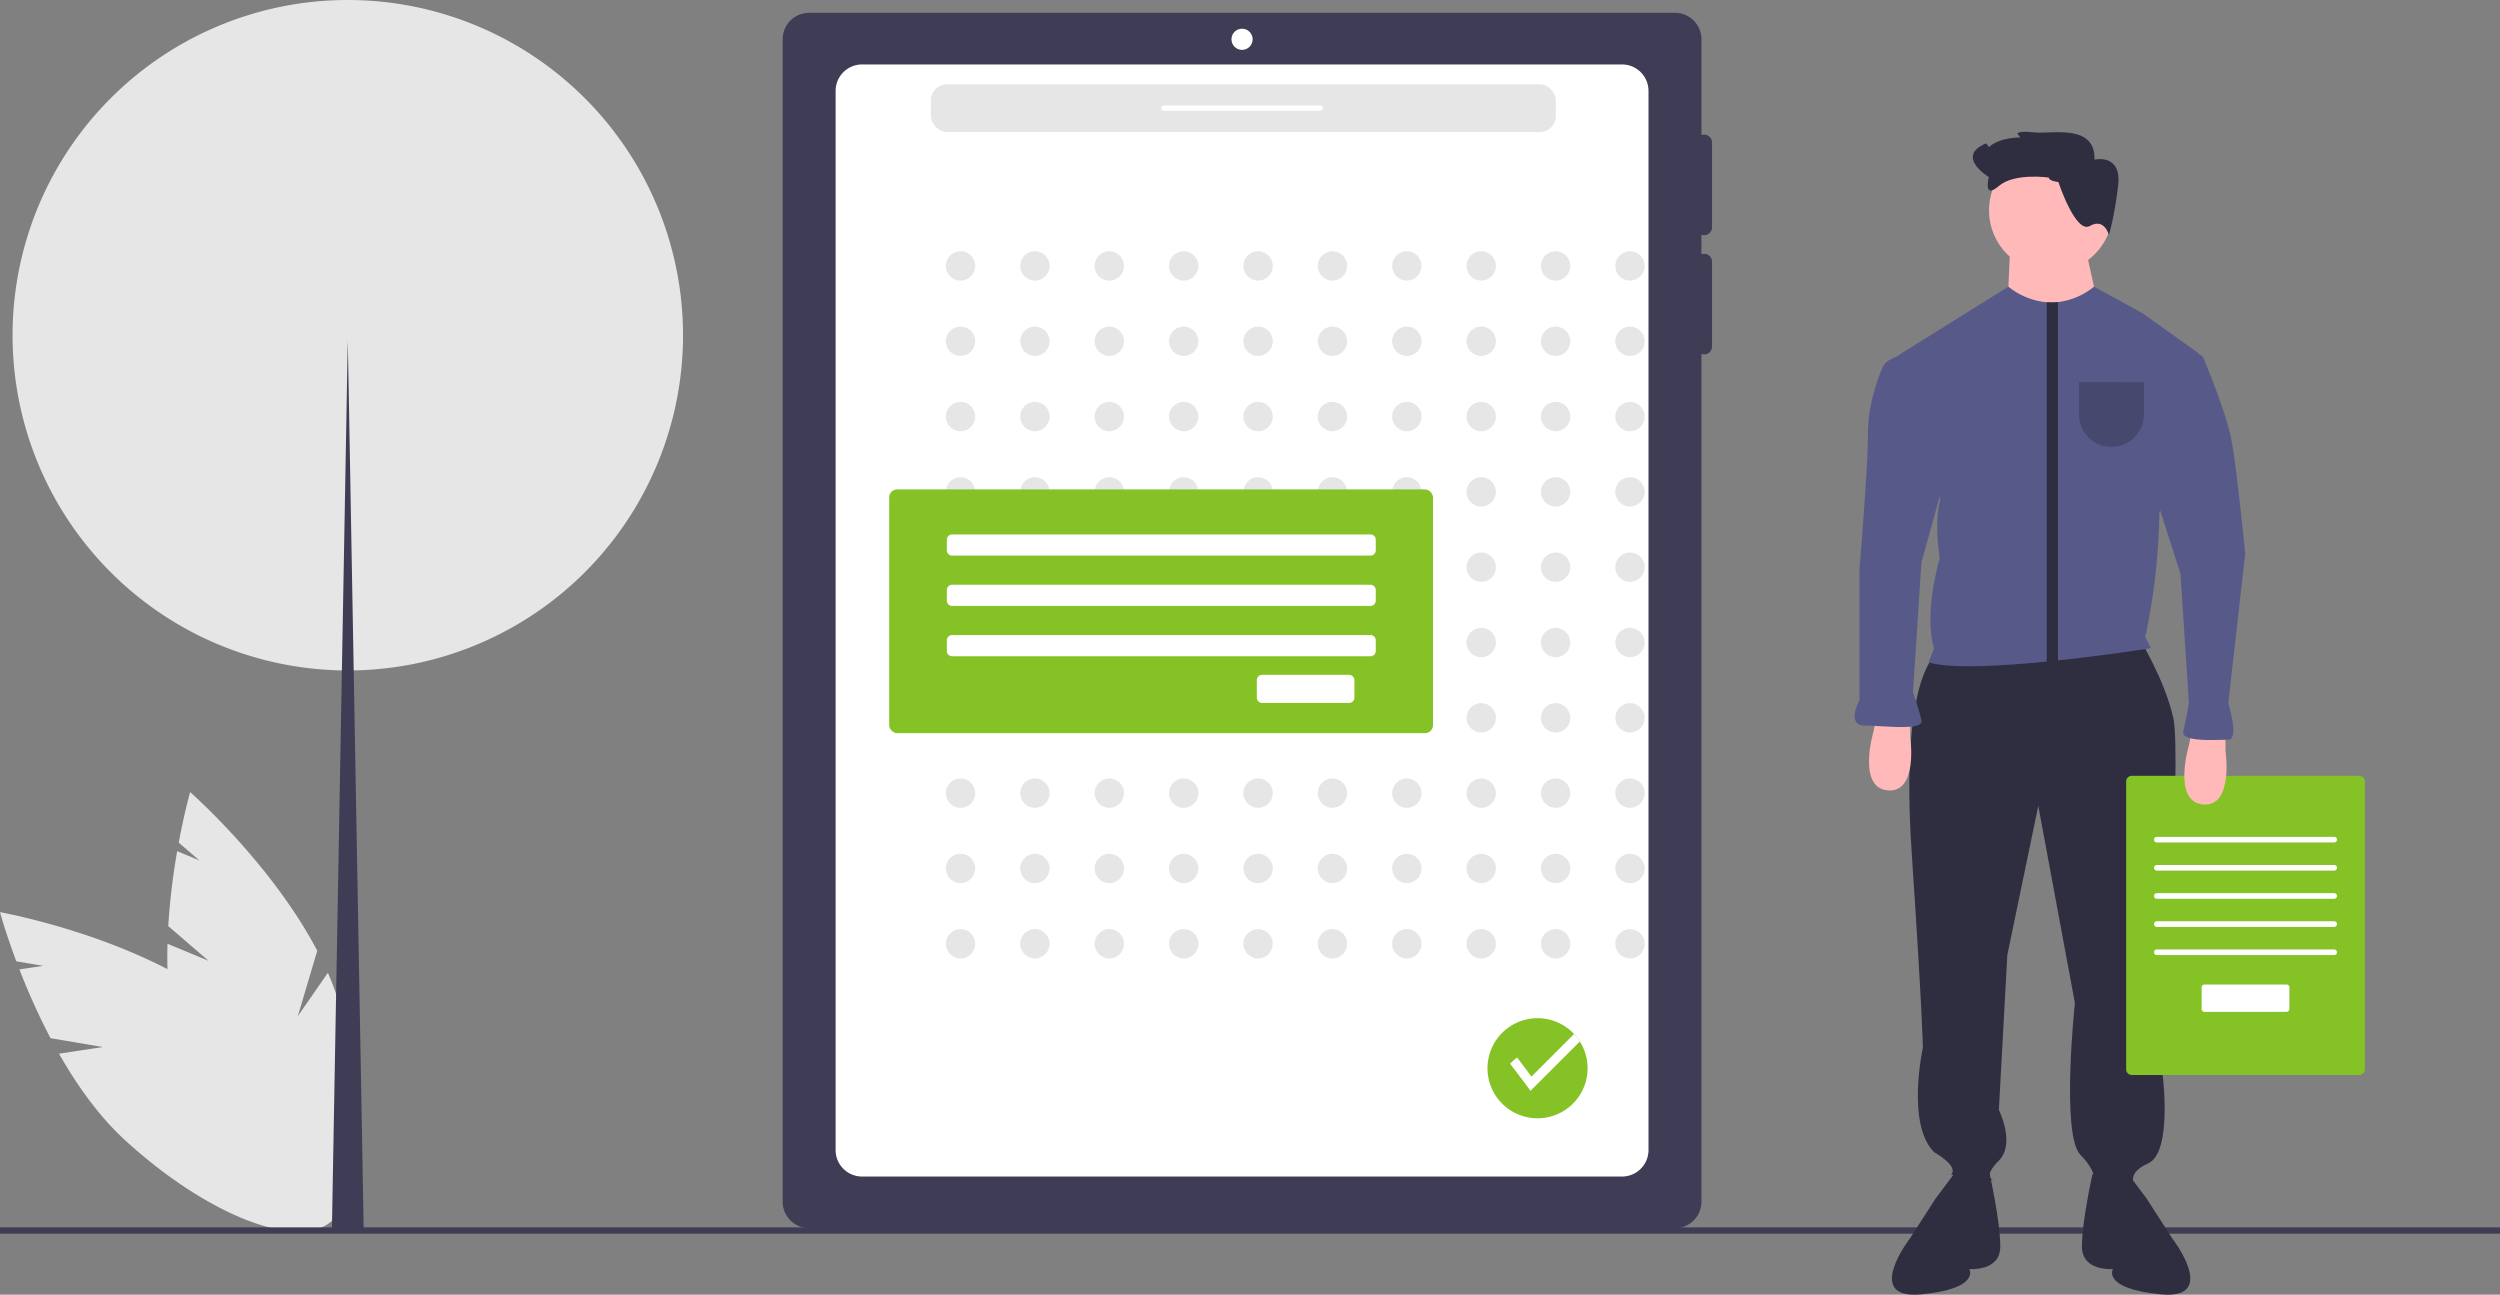 <svg xmlns="http://www.w3.org/2000/svg" id="ac3e78f9-fa01-469d-9115-1cc97ea9f5ff" data-name="Layer 1" viewBox="0 0 888 459.873" class="injected-svg ClassicGrid__ImageFile-sc-td9pmq-4 fNAcXv grid_media" xmlns:xlink="http://www.w3.org/1999/xlink"><rect x="0" y="0" width="888" height="459.873" fill="#808080" stroke="none"/><title>grid_design</title><path d="M761.297,303.618a2.822,2.822,0,0,0,2.822-2.822V270.7a2.794,2.794,0,0,0-3.762-2.649v-34.031a9.405,9.405,0,0,0-9.405-9.405H443.405A9.405,9.405,0,0,0,434,234.02V646.903a9.405,9.405,0,0,0,9.405,9.405H750.951a9.405,9.405,0,0,0,9.405-9.405V345.768a2.794,2.794,0,0,0,3.762-2.649V313.023a2.794,2.794,0,0,0-3.762-2.649V303.445A2.795,2.795,0,0,0,761.297,303.618Z" transform="translate(-156 -220.063)" fill="#3f3d56"></path><path d="M732.141,242.955a9.405,9.405,0,0,1,9.405,9.405v376.203a9.405,9.405,0,0,1-9.405,9.405H462.215a9.405,9.405,0,0,1-9.405-9.405v-376.203a9.405,9.405,0,0,1,9.405-9.405H732.141" transform="translate(-156 -220.063)" fill="#fff"></path><circle cx="341.183" cy="94.456" r="5.219" fill="#e6e6e6"></circle><circle cx="367.604" cy="94.456" r="5.219" fill="#e6e6e6"></circle><circle cx="394.025" cy="94.456" r="5.219" fill="#e6e6e6"></circle><circle cx="420.446" cy="94.456" r="5.219" fill="#e6e6e6"></circle><circle cx="446.867" cy="94.456" r="5.219" fill="#e6e6e6"></circle><circle cx="473.288" cy="94.456" r="5.219" fill="#e6e6e6"></circle><circle cx="499.709" cy="94.456" r="5.219" fill="#e6e6e6"></circle><circle cx="526.13" cy="94.456" r="5.219" fill="#e6e6e6"></circle><circle cx="552.551" cy="94.456" r="5.219" fill="#e6e6e6"></circle><circle cx="578.972" cy="94.456" r="5.219" fill="#e6e6e6"></circle><circle cx="341.183" cy="121.208" r="5.219" fill="#e6e6e6"></circle><circle cx="367.604" cy="121.208" r="5.219" fill="#e6e6e6"></circle><circle cx="394.025" cy="121.208" r="5.219" fill="#e6e6e6"></circle><circle cx="420.446" cy="121.208" r="5.219" fill="#e6e6e6"></circle><circle cx="446.867" cy="121.208" r="5.219" fill="#e6e6e6"></circle><circle cx="473.288" cy="121.208" r="5.219" fill="#e6e6e6"></circle><circle cx="499.709" cy="121.208" r="5.219" fill="#e6e6e6"></circle><circle cx="526.13" cy="121.208" r="5.219" fill="#e6e6e6"></circle><circle cx="552.551" cy="121.208" r="5.219" fill="#e6e6e6"></circle><circle cx="578.972" cy="121.208" r="5.219" fill="#e6e6e6"></circle><circle cx="341.183" cy="147.961" r="5.219" fill="#e6e6e6"></circle><circle cx="367.604" cy="147.961" r="5.219" fill="#e6e6e6"></circle><circle cx="394.025" cy="147.961" r="5.219" fill="#e6e6e6"></circle><circle cx="420.446" cy="147.961" r="5.219" fill="#e6e6e6"></circle><circle cx="446.867" cy="147.961" r="5.219" fill="#e6e6e6"></circle><circle cx="473.288" cy="147.961" r="5.219" fill="#e6e6e6"></circle><circle cx="499.709" cy="147.961" r="5.219" fill="#e6e6e6"></circle><circle cx="526.13" cy="147.961" r="5.219" fill="#e6e6e6"></circle><circle cx="552.551" cy="147.961" r="5.219" fill="#e6e6e6"></circle><circle cx="578.972" cy="147.961" r="5.219" fill="#e6e6e6"></circle><circle cx="341.183" cy="174.714" r="5.219" fill="#e6e6e6"></circle><circle cx="367.604" cy="174.714" r="5.219" fill="#e6e6e6"></circle><circle cx="394.025" cy="174.714" r="5.219" fill="#e6e6e6"></circle><circle cx="420.446" cy="174.714" r="5.219" fill="#e6e6e6"></circle><circle cx="446.867" cy="174.714" r="5.219" fill="#e6e6e6"></circle><circle cx="473.288" cy="174.714" r="5.219" fill="#e6e6e6"></circle><circle cx="499.709" cy="174.714" r="5.219" fill="#e6e6e6"></circle><circle cx="526.13" cy="174.714" r="5.219" fill="#e6e6e6"></circle><circle cx="552.551" cy="174.714" r="5.219" fill="#e6e6e6"></circle><circle cx="578.972" cy="174.714" r="5.219" fill="#e6e6e6"></circle><circle cx="341.183" cy="201.466" r="5.219" fill="#e6e6e6"></circle><circle cx="367.604" cy="201.466" r="5.219" fill="#e6e6e6"></circle><circle cx="394.025" cy="201.466" r="5.219" fill="#e6e6e6"></circle><circle cx="420.446" cy="201.466" r="5.219" fill="#e6e6e6"></circle><circle cx="446.867" cy="201.466" r="5.219" fill="#e6e6e6"></circle><circle cx="473.288" cy="201.466" r="5.219" fill="#e6e6e6"></circle><circle cx="499.709" cy="201.466" r="5.219" fill="#e6e6e6"></circle><circle cx="526.13" cy="201.466" r="5.219" fill="#e6e6e6"></circle><circle cx="552.551" cy="201.466" r="5.219" fill="#e6e6e6"></circle><circle cx="578.972" cy="201.466" r="5.219" fill="#e6e6e6"></circle><circle cx="341.183" cy="228.219" r="5.219" fill="#e6e6e6"></circle><circle cx="367.604" cy="228.219" r="5.219" fill="#e6e6e6"></circle><circle cx="394.025" cy="228.219" r="5.219" fill="#e6e6e6"></circle><circle cx="420.446" cy="228.219" r="5.219" fill="#e6e6e6"></circle><circle cx="446.867" cy="228.219" r="5.219" fill="#e6e6e6"></circle><circle cx="473.288" cy="228.219" r="5.219" fill="#e6e6e6"></circle><circle cx="499.709" cy="228.219" r="5.219" fill="#e6e6e6"></circle><circle cx="526.13" cy="228.219" r="5.219" fill="#e6e6e6"></circle><circle cx="552.551" cy="228.219" r="5.219" fill="#e6e6e6"></circle><circle cx="578.972" cy="228.219" r="5.219" fill="#e6e6e6"></circle><circle cx="341.183" cy="254.972" r="5.219" fill="#e6e6e6"></circle><circle cx="367.604" cy="254.972" r="5.219" fill="#e6e6e6"></circle><circle cx="394.025" cy="254.972" r="5.219" fill="#e6e6e6"></circle><circle cx="420.446" cy="254.972" r="5.219" fill="#e6e6e6"></circle><circle cx="446.867" cy="254.972" r="5.219" fill="#e6e6e6"></circle><circle cx="473.288" cy="254.972" r="5.219" fill="#e6e6e6"></circle><circle cx="499.709" cy="254.972" r="5.219" fill="#e6e6e6"></circle><circle cx="526.13" cy="254.972" r="5.219" fill="#e6e6e6"></circle><circle cx="552.551" cy="254.972" r="5.219" fill="#e6e6e6"></circle><circle cx="578.972" cy="254.972" r="5.219" fill="#e6e6e6"></circle><circle cx="341.183" cy="281.724" r="5.219" fill="#e6e6e6"></circle><circle cx="367.604" cy="281.724" r="5.219" fill="#e6e6e6"></circle><circle cx="394.025" cy="281.724" r="5.219" fill="#e6e6e6"></circle><circle cx="420.446" cy="281.724" r="5.219" fill="#e6e6e6"></circle><circle cx="446.867" cy="281.724" r="5.219" fill="#e6e6e6"></circle><circle cx="473.288" cy="281.724" r="5.219" fill="#e6e6e6"></circle><circle cx="499.709" cy="281.724" r="5.219" fill="#e6e6e6"></circle><circle cx="526.13" cy="281.724" r="5.219" fill="#e6e6e6"></circle><circle cx="552.551" cy="281.724" r="5.219" fill="#e6e6e6"></circle><circle cx="578.972" cy="281.724" r="5.219" fill="#e6e6e6"></circle><circle cx="341.183" cy="308.477" r="5.219" fill="#e6e6e6"></circle><circle cx="367.604" cy="308.477" r="5.219" fill="#e6e6e6"></circle><circle cx="394.025" cy="308.477" r="5.219" fill="#e6e6e6"></circle><circle cx="420.446" cy="308.477" r="5.219" fill="#e6e6e6"></circle><circle cx="446.867" cy="308.477" r="5.219" fill="#e6e6e6"></circle><circle cx="473.288" cy="308.477" r="5.219" fill="#e6e6e6"></circle><circle cx="499.709" cy="308.477" r="5.219" fill="#e6e6e6"></circle><circle cx="526.13" cy="308.477" r="5.219" fill="#e6e6e6"></circle><circle cx="552.551" cy="308.477" r="5.219" fill="#e6e6e6"></circle><circle cx="578.972" cy="308.477" r="5.219" fill="#e6e6e6"></circle><circle cx="341.183" cy="335.229" r="5.219" fill="#e6e6e6"></circle><circle cx="367.604" cy="335.229" r="5.219" fill="#e6e6e6"></circle><circle cx="394.025" cy="335.229" r="5.219" fill="#e6e6e6"></circle><circle cx="420.446" cy="335.229" r="5.219" fill="#e6e6e6"></circle><circle cx="446.867" cy="335.229" r="5.219" fill="#e6e6e6"></circle><circle cx="473.288" cy="335.229" r="5.219" fill="#e6e6e6"></circle><circle cx="499.709" cy="335.229" r="5.219" fill="#e6e6e6"></circle><circle cx="526.13" cy="335.229" r="5.219" fill="#e6e6e6"></circle><circle cx="552.551" cy="335.229" r="5.219" fill="#e6e6e6"></circle><circle cx="578.972" cy="335.229" r="5.219" fill="#e6e6e6"></circle><path d="M230.08,561.343l-14.313-12.331a237.796,237.796,0,0,1,3.165-26.616l7.877,3.275-7.328-6.313c2.03-10.869,4.063-17.938,4.063-17.938s28.882,25.33,45.148,56.347l-6.908,23.238,10.675-15.404a96.206,96.206,0,0,1,4.164,11.351c11.45,39.028,7.985,74.405-7.738,79.018s-37.752-23.286-49.201-62.313c-3.55-12.099-4.526-25.56-4.185-38.377Z" transform="translate(-156 -220.063)" fill="#e6e6e6"></path><path d="M192.57,591.977l-18.627-3.157a237.795,237.795,0,0,1-11.048-24.42l8.436-1.268-9.537-1.616C157.914,551.162,156,544.06,156,544.06s37.817,6.754,67.775,24.898l6.099,23.463,1.176-18.705a96.206,96.206,0,0,1,9.431,7.564c29.975,27.491,45.296,59.567,34.22,71.643s-44.353-.42-74.328-27.911c-9.293-8.522-17.086-19.541-23.42-30.689Z" transform="translate(-156 -220.063)" fill="#e6e6e6"></path><rect y="435.96" width="888" height="2.241" fill="#3f3d56"></rect><circle cx="441.178" cy="13.957" r="3.762" fill="#fff"></circle><rect x="315.84" y="173.843" width="193.158" height="86.573" rx="2.822" fill="#84c225"></rect><path d="M604.304,459.764a1.883,1.883,0,0,0-1.881,1.881v6.223a1.883,1.883,0,0,0,1.881,1.881H635.204a1.883,1.883,0,0,0,1.881-1.881v-6.223a1.883,1.883,0,0,0-1.881-1.881Z" transform="translate(-156 -220.063)" fill="#fff"></path><rect x="330.668" y="29.946" width="221.96" height="16.929" rx="5.643" fill="#e6e6e6"></rect><path d="M624.923,259.414H569.433a.941.941,0,1,1,0-1.881H624.923a.941.941,0,1,1,0,1.881Z" transform="translate(-156 -220.063)" fill="#fff"></path><path d="M642.793,409.895a1.881,1.881,0,0,1,1.881,1.881v3.762a1.881,1.881,0,0,1-1.881,1.881H494.192a1.881,1.881,0,0,1-1.881-1.881v-3.762a1.881,1.881,0,0,1,1.881-1.881H642.793" transform="translate(-156 -220.063)" fill="#fff"></path><path d="M642.793,427.765a1.881,1.881,0,0,1,1.881,1.881v3.762a1.881,1.881,0,0,1-1.881,1.881H494.192a1.881,1.881,0,0,1-1.881-1.881v-3.762a1.881,1.881,0,0,1,1.881-1.881H642.793" transform="translate(-156 -220.063)" fill="#fff"></path><path d="M642.793,445.634a1.881,1.881,0,0,1,1.881,1.881v3.762a1.881,1.881,0,0,1-1.881,1.881H494.192a1.881,1.881,0,0,1-1.881-1.881v-3.762a1.881,1.881,0,0,1,1.881-1.881H642.793" transform="translate(-156 -220.063)" fill="#fff"></path><path d="M398.608,339.135A119.064,119.064,0,0,1,282.014,458.186c-.822.021-1.655.032-2.477.032s-1.655-.011-2.477-.032A119.074,119.074,0,1,1,398.608,339.135Z" transform="translate(-156 -220.063)" fill="#e6e6e6"></path><path d="M285.176,656.34c-.822.021-4.817.032-5.639.032s-4.817-.011-5.639-.032l5.639-315.476Z" transform="translate(-156 -220.063)" fill="#3f3d56"></path><path d="M719.914,599.519a17.777,17.777,0,1,1-2.755-9.523A17.825,17.825,0,0,1,719.914,599.519Z" transform="translate(-156 -220.063)" fill="#84c225"></path><path d="M717.159,589.996l-17.548,17.545c-1.103-1.708-7.247-9.643-7.247-9.643a24.865,24.865,0,0,1,2.515-2.22l5.095,6.794,15.13-15.13A17.753,17.753,0,0,1,717.159,589.996Z" transform="translate(-156 -220.063)" fill="#fff"></path><path d="M843,453.308s-12,9-8,69,4,70,4,70-6,27,4,37c0,0,9,5,6,8l15,2s-4-1,2-7,0-18,0-18l3-55,11-53,13,70s-5,47,2,54,5,12,5,12h15s-5-5,4-9,5-33,5-33,7-111,4-125-13-30-13-30Z" transform="translate(-156 -220.063)" fill="#2f2e41"></path><path d="M852.5,633.808l-9,12-9,14s-17,22,4,20,17-9,17-9,11,1,11-8-3.76-25.703-3.76-25.703Z" transform="translate(-156 -220.063)" fill="#2f2e41"></path><path d="M909.5,633.808l9,12,9,14s17,22-4,20-17-9-17-9-11,1-11-8,3.76-25.703,3.76-25.703Z" transform="translate(-156 -220.063)" fill="#2f2e41"></path><circle cx="728.5" cy="74.745" r="22" fill="#ffb9b9"></circle><polygon points="714 88.245 713 110.245 727 132.245 745 107.245 741 89.245 714 88.245" fill="#ffb9b9"></polygon><path d="M923,402.308a225.817,225.817,0,0,1-5,44l2,4s-15.46,2.45-33,4.32c-1.32.14-2.66.28-4,.42-16.78,1.66-34.52,2.6-42,.26l2-5s-4-10,2-32c0,0-2-12,0-20,1.376-5.505-11.046-34.369-16.008-45.56a5.606,5.606,0,0,1,2.162-7.029L869.38,321.888a25.408,25.408,0,0,0,13.62,5.54,22.473,22.473,0,0,0,4-.07,24.959,24.959,0,0,0,12.8-5.47l17.2,9.42,19.155,13.682a3.271,3.271,0,0,1,1.258,3.508Z" transform="translate(-156 -220.063)" fill="#575a89"></path><path d="M887,327.358v127.95h-4v-127.88A22.473,22.473,0,0,0,887,327.358Z" transform="translate(-156 -220.063)" fill="#2f2e41"></path><path d="M894.5,355.808v11.5a11.5,11.5,0,0,0,23,0v-11.5Z" transform="translate(-156 -220.063)" opacity="0.2"></path><path d="M887.15,284.737s-3.511-.419-3.371-1.59c0,0-12.197-1.836-17.845,3.021s-3.5-3.196-3.5-3.196-12.175-7.389-.943-11.983l1.031,1.31s2.76-3.231,11.092-3.423l-1.031-1.31s.14-1.17,5.991-.472,21.765-3.336,21.398,9.677c0,0,9.782-2.393,8.384,9.31s-3.267,17.415-3.267,17.415-1.642-6.131-6.742-3.179S887.15,284.737,887.15,284.737Z" transform="translate(-156 -220.063)" fill="#2f2e41"></path><path d="M913.208,495.634a2.003,2.003,0,0,0-2,2V599.892a2.003,2.003,0,0,0,2,2H994a2.003,2.003,0,0,0,2-2V497.634a2.003,2.003,0,0,0-2-2Z" transform="translate(-156 -220.063)" fill="#84c225"></path><path d="M939.017,569.766a1.001,1.001,0,0,0-1,1v7.709a1.001,1.001,0,0,0,1,1h29.175a1.001,1.001,0,0,0,1-1v-7.709a1.001,1.001,0,0,0-1-1Z" transform="translate(-156 -220.063)" fill="#fff"></path><path d="M946.5,480.808v6s3,20-8,19-5-21-5-21l1-5Z" transform="translate(-156 -220.063)" fill="#ffb9b9"></path><path d="M834.5,475.808v6s3,20-8,19-5-21-5-21l1-5Z" transform="translate(-156 -220.063)" fill="#ffb9b9"></path><path d="M951.86,431.258l-4.36,38.55s4,13,0,13-17,1-16-3,2-10,2-10l-3-46-9-28,8.62-46.93a3.271,3.271,0,0,1,2.422-2.582l2.471-.619a3.271,3.271,0,0,1,2.818.603h0a3.252,3.252,0,0,1,.997,1.315c1.524,3.687,7.915,19.424,9.672,28.212,1.05,5.24,2.37,16.26,3.39,25.55.93,8.43,1.61,15.45,1.61,15.45Z" transform="translate(-156 -220.063)" fill="#575a89"></path><path d="M831.955,346.449h0a5.609,5.609,0,0,0-3.2.628l-1.572.836a5.59,5.59,0,0,0-2.519,2.735c-1.649,3.846-5.164,13.21-5.164,23.16,0,13-3,48-3,48v47s-5,9,2,9,21,2,20-2-3-10-3-10l3-46,10-36-11.819-33.638A5.609,5.609,0,0,0,831.955,346.449Z" transform="translate(-156 -220.063)" fill="#575a89"></path><path d="M985.104,519.308h-63a1,1,0,0,1,0-2h63a1,1,0,0,1,0,2Z" transform="translate(-156 -220.063)" fill="#fff"></path><path d="M985.104,529.308h-63a1,1,0,0,1,0-2h63a1,1,0,0,1,0,2Z" transform="translate(-156 -220.063)" fill="#fff"></path><path d="M985.104,539.308h-63a1,1,0,0,1,0-2h63a1,1,0,0,1,0,2Z" transform="translate(-156 -220.063)" fill="#fff"></path><path d="M985.104,549.308h-63a1,1,0,0,1,0-2h63a1,1,0,0,1,0,2Z" transform="translate(-156 -220.063)" fill="#fff"></path><path d="M985.104,559.308h-63a1,1,0,0,1,0-2h63a1,1,0,0,1,0,2Z" transform="translate(-156 -220.063)" fill="#fff"></path></svg>